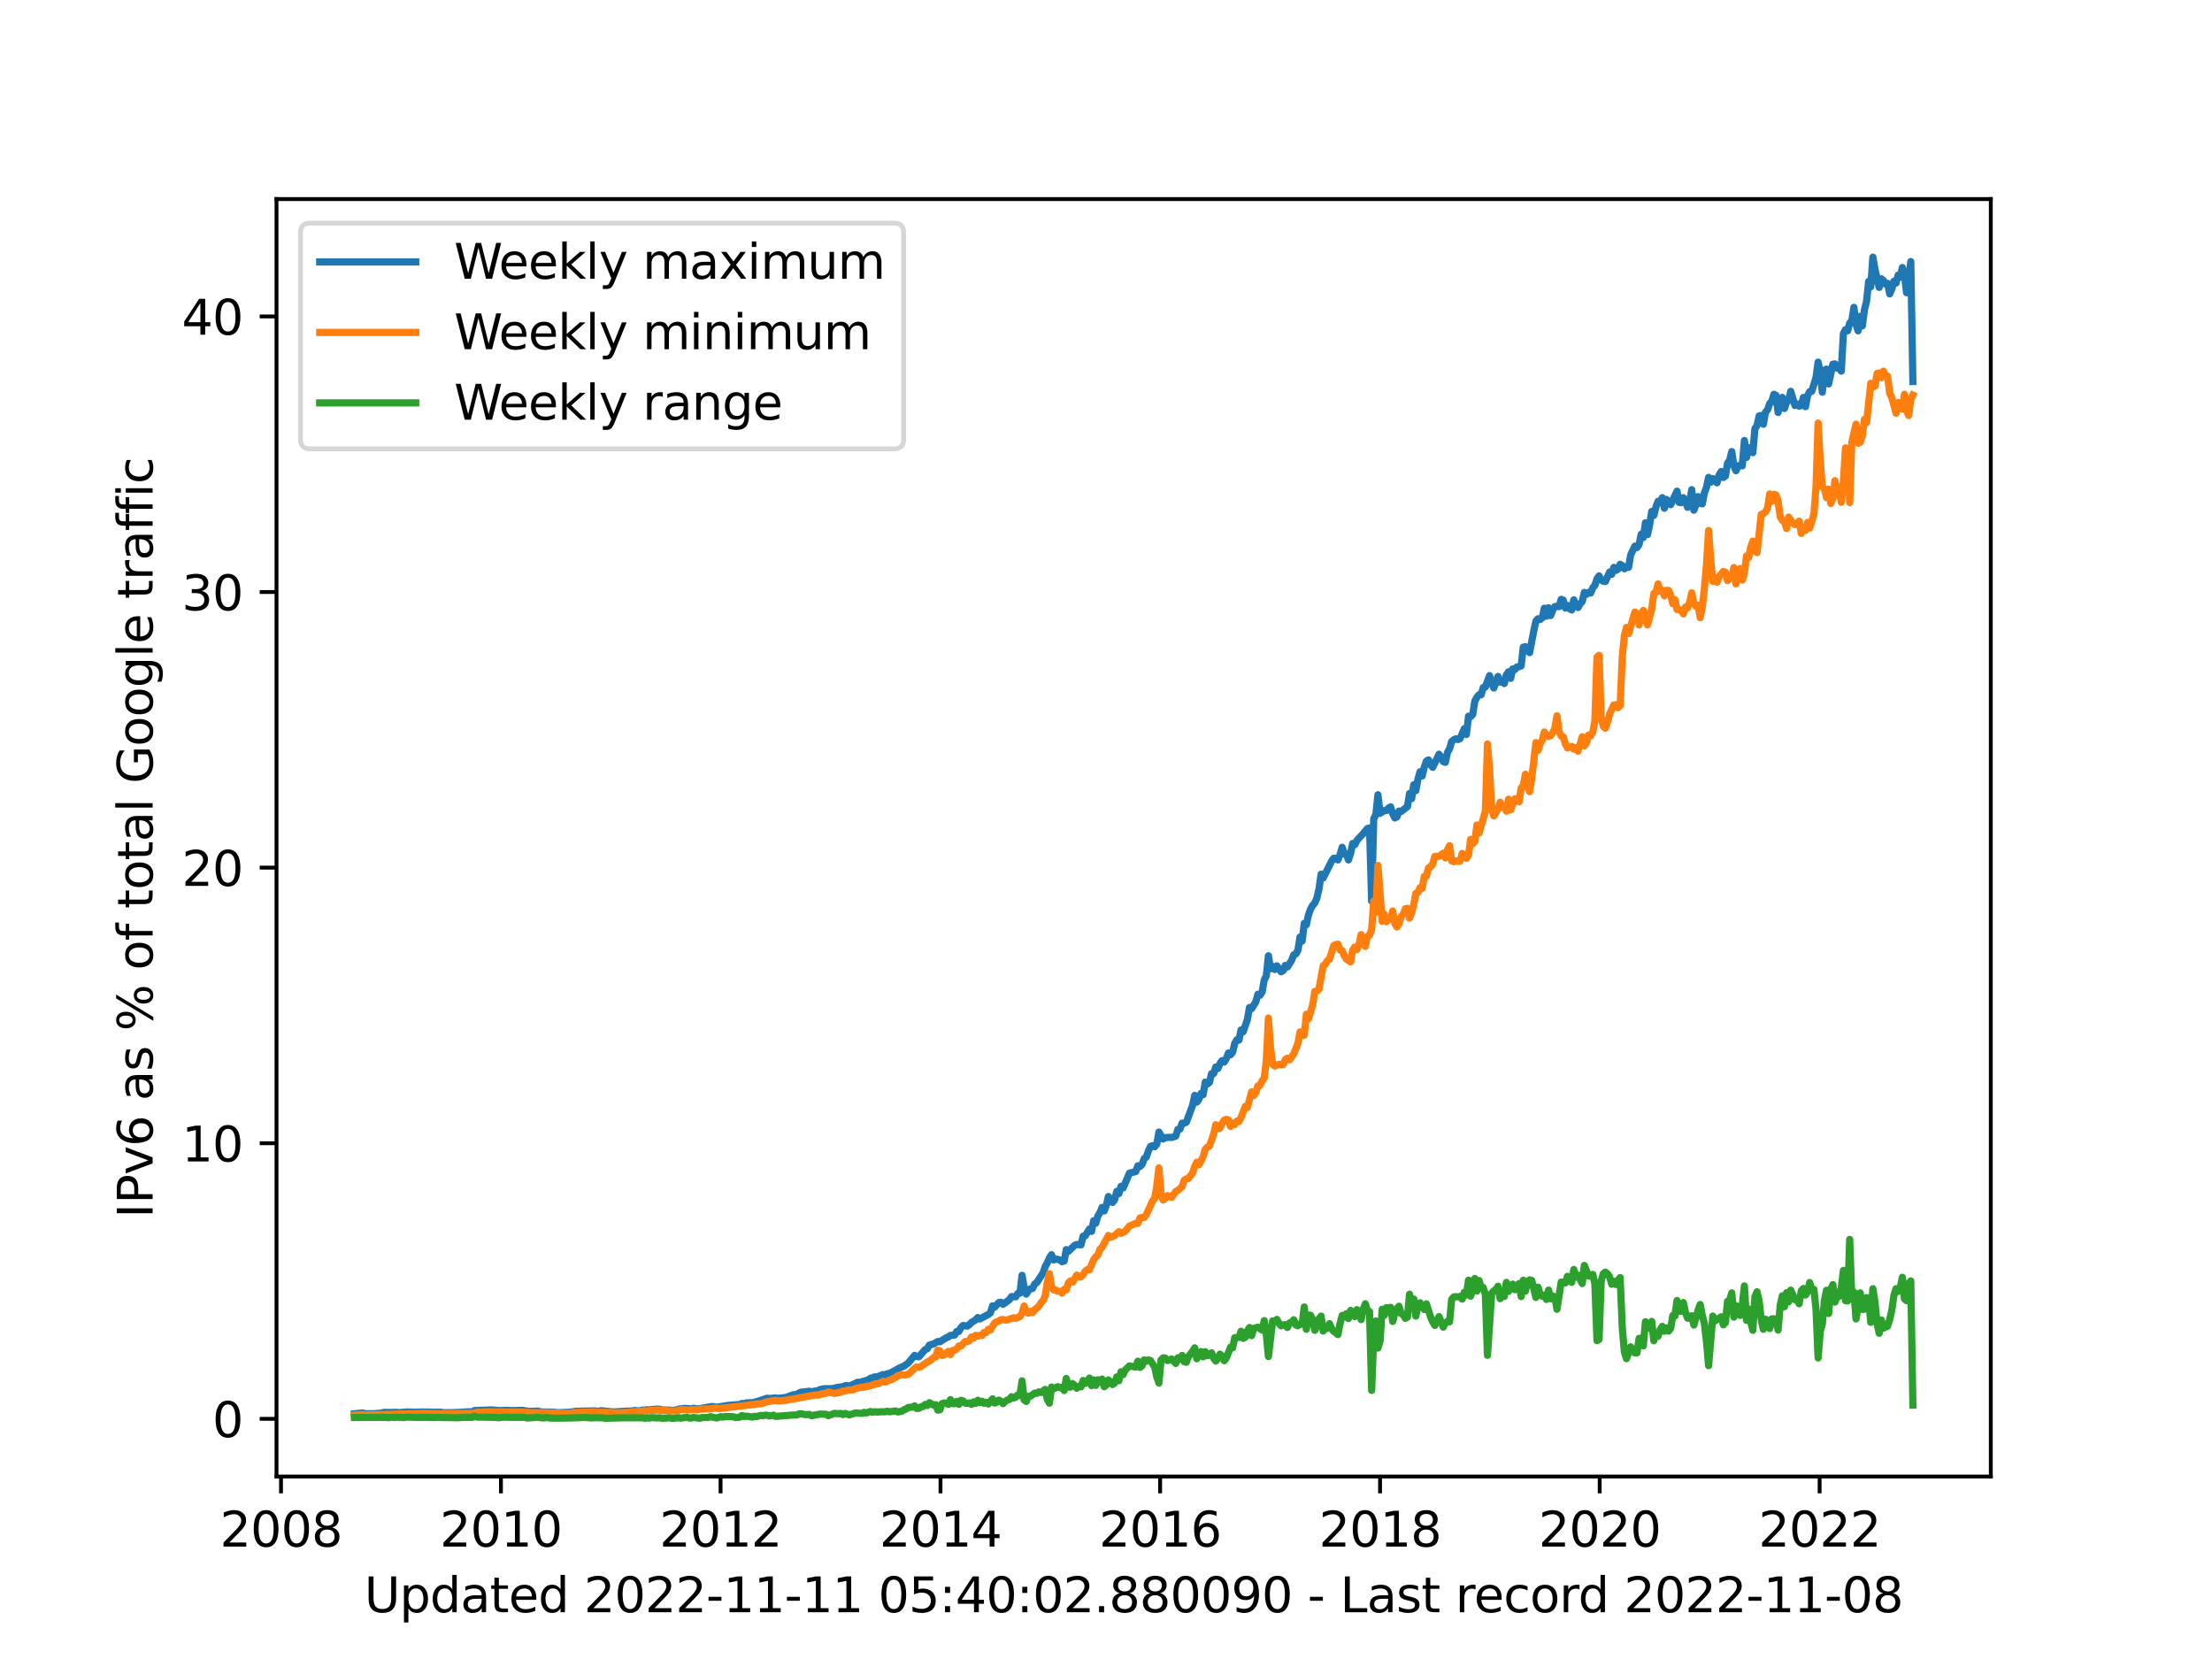 <?xml version="1.0" encoding="utf-8" standalone="no"?>
<!DOCTYPE svg PUBLIC "-//W3C//DTD SVG 1.1//EN"
  "http://www.w3.org/Graphics/SVG/1.1/DTD/svg11.dtd">
<svg xmlns:xlink="http://www.w3.org/1999/xlink" width="460.8pt" height="345.6pt" viewBox="0 0 460.8 345.6" xmlns="http://www.w3.org/2000/svg" version="1.1">
 <defs>
  <style type="text/css">*{stroke-linejoin: round; stroke-linecap: butt}</style>
 </defs>
 <g id="figure_1">
  <g id="patch_1">
   <path d="M 0 345.6 
L 460.8 345.6 
L 460.8 0 
L 0 0 
z
" style="fill: #ffffff"/>
  </g>
  <g id="axes_1">
   <g id="patch_2">
    <path d="M 57.6 307.584 
L 414.72 307.584 
L 414.72 41.472 
L 57.6 41.472 
z
" style="fill: #ffffff"/>
   </g>
   <g id="matplotlib.axis_1">
    <g id="xtick_1">
     <g id="line2d_1">
      <defs>
       <path id="m50883242b5" d="M 0 0 
L 0 3.5 
" style="stroke: #000000; stroke-width: 0.8"/>
      </defs>
      <g>
       <use xlink:href="#m50883242b5" x="58.54" y="307.584" style="stroke: #000000; stroke-width: 0.8"/>
      </g>
     </g>
     <g id="text_1">
      <!-- 2008 -->
      <g transform="translate(45.815 322.182) scale(0.1 -0.1)">
       <defs>
        <path id="DejaVuSans-32" d="M 1228 531 
L 3431 531 
L 3431 0 
L 469 0 
L 469 531 
Q 828 903 1448 1529 
Q 2069 2156 2228 2338 
Q 2531 2678 2651 2914 
Q 2772 3150 2772 3378 
Q 2772 3750 2511 3984 
Q 2250 4219 1831 4219 
Q 1534 4219 1204 4116 
Q 875 4013 500 3803 
L 500 4441 
Q 881 4594 1212 4672 
Q 1544 4750 1819 4750 
Q 2544 4750 2975 4387 
Q 3406 4025 3406 3419 
Q 3406 3131 3298 2873 
Q 3191 2616 2906 2266 
Q 2828 2175 2409 1742 
Q 1991 1309 1228 531 
z
" transform="scale(0.016)"/>
        <path id="DejaVuSans-30" d="M 2034 4250 
Q 1547 4250 1301 3770 
Q 1056 3291 1056 2328 
Q 1056 1369 1301 889 
Q 1547 409 2034 409 
Q 2525 409 2770 889 
Q 3016 1369 3016 2328 
Q 3016 3291 2770 3770 
Q 2525 4250 2034 4250 
z
M 2034 4750 
Q 2819 4750 3233 4129 
Q 3647 3509 3647 2328 
Q 3647 1150 3233 529 
Q 2819 -91 2034 -91 
Q 1250 -91 836 529 
Q 422 1150 422 2328 
Q 422 3509 836 4129 
Q 1250 4750 2034 4750 
z
" transform="scale(0.016)"/>
        <path id="DejaVuSans-38" d="M 2034 2216 
Q 1584 2216 1326 1975 
Q 1069 1734 1069 1313 
Q 1069 891 1326 650 
Q 1584 409 2034 409 
Q 2484 409 2743 651 
Q 3003 894 3003 1313 
Q 3003 1734 2745 1975 
Q 2488 2216 2034 2216 
z
M 1403 2484 
Q 997 2584 770 2862 
Q 544 3141 544 3541 
Q 544 4100 942 4425 
Q 1341 4750 2034 4750 
Q 2731 4750 3128 4425 
Q 3525 4100 3525 3541 
Q 3525 3141 3298 2862 
Q 3072 2584 2669 2484 
Q 3125 2378 3379 2068 
Q 3634 1759 3634 1313 
Q 3634 634 3220 271 
Q 2806 -91 2034 -91 
Q 1263 -91 848 271 
Q 434 634 434 1313 
Q 434 1759 690 2068 
Q 947 2378 1403 2484 
z
M 1172 3481 
Q 1172 3119 1398 2916 
Q 1625 2713 2034 2713 
Q 2441 2713 2670 2916 
Q 2900 3119 2900 3481 
Q 2900 3844 2670 4047 
Q 2441 4250 2034 4250 
Q 1625 4250 1398 4047 
Q 1172 3844 1172 3481 
z
" transform="scale(0.016)"/>
       </defs>
       <use xlink:href="#DejaVuSans-32"/>
       <use xlink:href="#DejaVuSans-30" x="63.623"/>
       <use xlink:href="#DejaVuSans-30" x="127.246"/>
       <use xlink:href="#DejaVuSans-38" x="190.869"/>
      </g>
     </g>
    </g>
    <g id="xtick_2">
     <g id="line2d_2">
      <g>
       <use xlink:href="#m50883242b5" x="104.355" y="307.584" style="stroke: #000000; stroke-width: 0.8"/>
      </g>
     </g>
     <g id="text_2">
      <!-- 2010 -->
      <g transform="translate(91.63 322.182) scale(0.1 -0.1)">
       <defs>
        <path id="DejaVuSans-31" d="M 794 531 
L 1825 531 
L 1825 4091 
L 703 3866 
L 703 4441 
L 1819 4666 
L 2450 4666 
L 2450 531 
L 3481 531 
L 3481 0 
L 794 0 
L 794 531 
z
" transform="scale(0.016)"/>
       </defs>
       <use xlink:href="#DejaVuSans-32"/>
       <use xlink:href="#DejaVuSans-30" x="63.623"/>
       <use xlink:href="#DejaVuSans-31" x="127.246"/>
       <use xlink:href="#DejaVuSans-30" x="190.869"/>
      </g>
     </g>
    </g>
    <g id="xtick_3">
     <g id="line2d_3">
      <g>
       <use xlink:href="#m50883242b5" x="150.108" y="307.584" style="stroke: #000000; stroke-width: 0.8"/>
      </g>
     </g>
     <g id="text_3">
      <!-- 2012 -->
      <g transform="translate(137.383 322.182) scale(0.1 -0.1)">
       <use xlink:href="#DejaVuSans-32"/>
       <use xlink:href="#DejaVuSans-30" x="63.623"/>
       <use xlink:href="#DejaVuSans-31" x="127.246"/>
       <use xlink:href="#DejaVuSans-32" x="190.869"/>
      </g>
     </g>
    </g>
    <g id="xtick_4">
     <g id="line2d_4">
      <g>
       <use xlink:href="#m50883242b5" x="195.923" y="307.584" style="stroke: #000000; stroke-width: 0.8"/>
      </g>
     </g>
     <g id="text_4">
      <!-- 2014 -->
      <g transform="translate(183.198 322.182) scale(0.1 -0.1)">
       <defs>
        <path id="DejaVuSans-34" d="M 2419 4116 
L 825 1625 
L 2419 1625 
L 2419 4116 
z
M 2253 4666 
L 3047 4666 
L 3047 1625 
L 3713 1625 
L 3713 1100 
L 3047 1100 
L 3047 0 
L 2419 0 
L 2419 1100 
L 313 1100 
L 313 1709 
L 2253 4666 
z
" transform="scale(0.016)"/>
       </defs>
       <use xlink:href="#DejaVuSans-32"/>
       <use xlink:href="#DejaVuSans-30" x="63.623"/>
       <use xlink:href="#DejaVuSans-31" x="127.246"/>
       <use xlink:href="#DejaVuSans-34" x="190.869"/>
      </g>
     </g>
    </g>
    <g id="xtick_5">
     <g id="line2d_5">
      <g>
       <use xlink:href="#m50883242b5" x="241.675" y="307.584" style="stroke: #000000; stroke-width: 0.8"/>
      </g>
     </g>
     <g id="text_5">
      <!-- 2016 -->
      <g transform="translate(228.95 322.182) scale(0.1 -0.1)">
       <defs>
        <path id="DejaVuSans-36" d="M 2113 2584 
Q 1688 2584 1439 2293 
Q 1191 2003 1191 1497 
Q 1191 994 1439 701 
Q 1688 409 2113 409 
Q 2538 409 2786 701 
Q 3034 994 3034 1497 
Q 3034 2003 2786 2293 
Q 2538 2584 2113 2584 
z
M 3366 4563 
L 3366 3988 
Q 3128 4100 2886 4159 
Q 2644 4219 2406 4219 
Q 1781 4219 1451 3797 
Q 1122 3375 1075 2522 
Q 1259 2794 1537 2939 
Q 1816 3084 2150 3084 
Q 2853 3084 3261 2657 
Q 3669 2231 3669 1497 
Q 3669 778 3244 343 
Q 2819 -91 2113 -91 
Q 1303 -91 875 529 
Q 447 1150 447 2328 
Q 447 3434 972 4092 
Q 1497 4750 2381 4750 
Q 2619 4750 2861 4703 
Q 3103 4656 3366 4563 
z
" transform="scale(0.016)"/>
       </defs>
       <use xlink:href="#DejaVuSans-32"/>
       <use xlink:href="#DejaVuSans-30" x="63.623"/>
       <use xlink:href="#DejaVuSans-31" x="127.246"/>
       <use xlink:href="#DejaVuSans-36" x="190.869"/>
      </g>
     </g>
    </g>
    <g id="xtick_6">
     <g id="line2d_6">
      <g>
       <use xlink:href="#m50883242b5" x="287.491" y="307.584" style="stroke: #000000; stroke-width: 0.8"/>
      </g>
     </g>
     <g id="text_6">
      <!-- 2018 -->
      <g transform="translate(274.766 322.182) scale(0.1 -0.1)">
       <use xlink:href="#DejaVuSans-32"/>
       <use xlink:href="#DejaVuSans-30" x="63.623"/>
       <use xlink:href="#DejaVuSans-31" x="127.246"/>
       <use xlink:href="#DejaVuSans-38" x="190.869"/>
      </g>
     </g>
    </g>
    <g id="xtick_7">
     <g id="line2d_7">
      <g>
       <use xlink:href="#m50883242b5" x="333.243" y="307.584" style="stroke: #000000; stroke-width: 0.8"/>
      </g>
     </g>
     <g id="text_7">
      <!-- 2020 -->
      <g transform="translate(320.518 322.182) scale(0.1 -0.1)">
       <use xlink:href="#DejaVuSans-32"/>
       <use xlink:href="#DejaVuSans-30" x="63.623"/>
       <use xlink:href="#DejaVuSans-32" x="127.246"/>
       <use xlink:href="#DejaVuSans-30" x="190.869"/>
      </g>
     </g>
    </g>
    <g id="xtick_8">
     <g id="line2d_8">
      <g>
       <use xlink:href="#m50883242b5" x="379.058" y="307.584" style="stroke: #000000; stroke-width: 0.8"/>
      </g>
     </g>
     <g id="text_8">
      <!-- 2022 -->
      <g transform="translate(366.333 322.182) scale(0.1 -0.1)">
       <use xlink:href="#DejaVuSans-32"/>
       <use xlink:href="#DejaVuSans-30" x="63.623"/>
       <use xlink:href="#DejaVuSans-32" x="127.246"/>
       <use xlink:href="#DejaVuSans-32" x="190.869"/>
      </g>
     </g>
    </g>
    <g id="text_9">
     <!-- Updated 2022-11-11 05:40:02.880090 - Last record 2022-11-08 -->
     <g transform="translate(75.905 335.861) scale(0.1 -0.1)">
      <defs>
       <path id="DejaVuSans-55" d="M 556 4666 
L 1191 4666 
L 1191 1831 
Q 1191 1081 1462 751 
Q 1734 422 2344 422 
Q 2950 422 3222 751 
Q 3494 1081 3494 1831 
L 3494 4666 
L 4128 4666 
L 4128 1753 
Q 4128 841 3676 375 
Q 3225 -91 2344 -91 
Q 1459 -91 1007 375 
Q 556 841 556 1753 
L 556 4666 
z
" transform="scale(0.016)"/>
       <path id="DejaVuSans-70" d="M 1159 525 
L 1159 -1331 
L 581 -1331 
L 581 3500 
L 1159 3500 
L 1159 2969 
Q 1341 3281 1617 3432 
Q 1894 3584 2278 3584 
Q 2916 3584 3314 3078 
Q 3713 2572 3713 1747 
Q 3713 922 3314 415 
Q 2916 -91 2278 -91 
Q 1894 -91 1617 61 
Q 1341 213 1159 525 
z
M 3116 1747 
Q 3116 2381 2855 2742 
Q 2594 3103 2138 3103 
Q 1681 3103 1420 2742 
Q 1159 2381 1159 1747 
Q 1159 1113 1420 752 
Q 1681 391 2138 391 
Q 2594 391 2855 752 
Q 3116 1113 3116 1747 
z
" transform="scale(0.016)"/>
       <path id="DejaVuSans-64" d="M 2906 2969 
L 2906 4863 
L 3481 4863 
L 3481 0 
L 2906 0 
L 2906 525 
Q 2725 213 2448 61 
Q 2172 -91 1784 -91 
Q 1150 -91 751 415 
Q 353 922 353 1747 
Q 353 2572 751 3078 
Q 1150 3584 1784 3584 
Q 2172 3584 2448 3432 
Q 2725 3281 2906 2969 
z
M 947 1747 
Q 947 1113 1208 752 
Q 1469 391 1925 391 
Q 2381 391 2643 752 
Q 2906 1113 2906 1747 
Q 2906 2381 2643 2742 
Q 2381 3103 1925 3103 
Q 1469 3103 1208 2742 
Q 947 2381 947 1747 
z
" transform="scale(0.016)"/>
       <path id="DejaVuSans-61" d="M 2194 1759 
Q 1497 1759 1228 1600 
Q 959 1441 959 1056 
Q 959 750 1161 570 
Q 1363 391 1709 391 
Q 2188 391 2477 730 
Q 2766 1069 2766 1631 
L 2766 1759 
L 2194 1759 
z
M 3341 1997 
L 3341 0 
L 2766 0 
L 2766 531 
Q 2569 213 2275 61 
Q 1981 -91 1556 -91 
Q 1019 -91 701 211 
Q 384 513 384 1019 
Q 384 1609 779 1909 
Q 1175 2209 1959 2209 
L 2766 2209 
L 2766 2266 
Q 2766 2663 2505 2880 
Q 2244 3097 1772 3097 
Q 1472 3097 1187 3025 
Q 903 2953 641 2809 
L 641 3341 
Q 956 3463 1253 3523 
Q 1550 3584 1831 3584 
Q 2591 3584 2966 3190 
Q 3341 2797 3341 1997 
z
" transform="scale(0.016)"/>
       <path id="DejaVuSans-74" d="M 1172 4494 
L 1172 3500 
L 2356 3500 
L 2356 3053 
L 1172 3053 
L 1172 1153 
Q 1172 725 1289 603 
Q 1406 481 1766 481 
L 2356 481 
L 2356 0 
L 1766 0 
Q 1100 0 847 248 
Q 594 497 594 1153 
L 594 3053 
L 172 3053 
L 172 3500 
L 594 3500 
L 594 4494 
L 1172 4494 
z
" transform="scale(0.016)"/>
       <path id="DejaVuSans-65" d="M 3597 1894 
L 3597 1613 
L 953 1613 
Q 991 1019 1311 708 
Q 1631 397 2203 397 
Q 2534 397 2845 478 
Q 3156 559 3463 722 
L 3463 178 
Q 3153 47 2828 -22 
Q 2503 -91 2169 -91 
Q 1331 -91 842 396 
Q 353 884 353 1716 
Q 353 2575 817 3079 
Q 1281 3584 2069 3584 
Q 2775 3584 3186 3129 
Q 3597 2675 3597 1894 
z
M 3022 2063 
Q 3016 2534 2758 2815 
Q 2500 3097 2075 3097 
Q 1594 3097 1305 2825 
Q 1016 2553 972 2059 
L 3022 2063 
z
" transform="scale(0.016)"/>
       <path id="DejaVuSans-20" transform="scale(0.016)"/>
       <path id="DejaVuSans-2d" d="M 313 2009 
L 1997 2009 
L 1997 1497 
L 313 1497 
L 313 2009 
z
" transform="scale(0.016)"/>
       <path id="DejaVuSans-35" d="M 691 4666 
L 3169 4666 
L 3169 4134 
L 1269 4134 
L 1269 2991 
Q 1406 3038 1543 3061 
Q 1681 3084 1819 3084 
Q 2600 3084 3056 2656 
Q 3513 2228 3513 1497 
Q 3513 744 3044 326 
Q 2575 -91 1722 -91 
Q 1428 -91 1123 -41 
Q 819 9 494 109 
L 494 744 
Q 775 591 1075 516 
Q 1375 441 1709 441 
Q 2250 441 2565 725 
Q 2881 1009 2881 1497 
Q 2881 1984 2565 2268 
Q 2250 2553 1709 2553 
Q 1456 2553 1204 2497 
Q 953 2441 691 2322 
L 691 4666 
z
" transform="scale(0.016)"/>
       <path id="DejaVuSans-3a" d="M 750 794 
L 1409 794 
L 1409 0 
L 750 0 
L 750 794 
z
M 750 3309 
L 1409 3309 
L 1409 2516 
L 750 2516 
L 750 3309 
z
" transform="scale(0.016)"/>
       <path id="DejaVuSans-2e" d="M 684 794 
L 1344 794 
L 1344 0 
L 684 0 
L 684 794 
z
" transform="scale(0.016)"/>
       <path id="DejaVuSans-39" d="M 703 97 
L 703 672 
Q 941 559 1184 500 
Q 1428 441 1663 441 
Q 2288 441 2617 861 
Q 2947 1281 2994 2138 
Q 2813 1869 2534 1725 
Q 2256 1581 1919 1581 
Q 1219 1581 811 2004 
Q 403 2428 403 3163 
Q 403 3881 828 4315 
Q 1253 4750 1959 4750 
Q 2769 4750 3195 4129 
Q 3622 3509 3622 2328 
Q 3622 1225 3098 567 
Q 2575 -91 1691 -91 
Q 1453 -91 1209 -44 
Q 966 3 703 97 
z
M 1959 2075 
Q 2384 2075 2632 2365 
Q 2881 2656 2881 3163 
Q 2881 3666 2632 3958 
Q 2384 4250 1959 4250 
Q 1534 4250 1286 3958 
Q 1038 3666 1038 3163 
Q 1038 2656 1286 2365 
Q 1534 2075 1959 2075 
z
" transform="scale(0.016)"/>
       <path id="DejaVuSans-4c" d="M 628 4666 
L 1259 4666 
L 1259 531 
L 3531 531 
L 3531 0 
L 628 0 
L 628 4666 
z
" transform="scale(0.016)"/>
       <path id="DejaVuSans-73" d="M 2834 3397 
L 2834 2853 
Q 2591 2978 2328 3040 
Q 2066 3103 1784 3103 
Q 1356 3103 1142 2972 
Q 928 2841 928 2578 
Q 928 2378 1081 2264 
Q 1234 2150 1697 2047 
L 1894 2003 
Q 2506 1872 2764 1633 
Q 3022 1394 3022 966 
Q 3022 478 2636 193 
Q 2250 -91 1575 -91 
Q 1294 -91 989 -36 
Q 684 19 347 128 
L 347 722 
Q 666 556 975 473 
Q 1284 391 1588 391 
Q 1994 391 2212 530 
Q 2431 669 2431 922 
Q 2431 1156 2273 1281 
Q 2116 1406 1581 1522 
L 1381 1569 
Q 847 1681 609 1914 
Q 372 2147 372 2553 
Q 372 3047 722 3315 
Q 1072 3584 1716 3584 
Q 2034 3584 2315 3537 
Q 2597 3491 2834 3397 
z
" transform="scale(0.016)"/>
       <path id="DejaVuSans-72" d="M 2631 2963 
Q 2534 3019 2420 3045 
Q 2306 3072 2169 3072 
Q 1681 3072 1420 2755 
Q 1159 2438 1159 1844 
L 1159 0 
L 581 0 
L 581 3500 
L 1159 3500 
L 1159 2956 
Q 1341 3275 1631 3429 
Q 1922 3584 2338 3584 
Q 2397 3584 2469 3576 
Q 2541 3569 2628 3553 
L 2631 2963 
z
" transform="scale(0.016)"/>
       <path id="DejaVuSans-63" d="M 3122 3366 
L 3122 2828 
Q 2878 2963 2633 3030 
Q 2388 3097 2138 3097 
Q 1578 3097 1268 2742 
Q 959 2388 959 1747 
Q 959 1106 1268 751 
Q 1578 397 2138 397 
Q 2388 397 2633 464 
Q 2878 531 3122 666 
L 3122 134 
Q 2881 22 2623 -34 
Q 2366 -91 2075 -91 
Q 1284 -91 818 406 
Q 353 903 353 1747 
Q 353 2603 823 3093 
Q 1294 3584 2113 3584 
Q 2378 3584 2631 3529 
Q 2884 3475 3122 3366 
z
" transform="scale(0.016)"/>
       <path id="DejaVuSans-6f" d="M 1959 3097 
Q 1497 3097 1228 2736 
Q 959 2375 959 1747 
Q 959 1119 1226 758 
Q 1494 397 1959 397 
Q 2419 397 2687 759 
Q 2956 1122 2956 1747 
Q 2956 2369 2687 2733 
Q 2419 3097 1959 3097 
z
M 1959 3584 
Q 2709 3584 3137 3096 
Q 3566 2609 3566 1747 
Q 3566 888 3137 398 
Q 2709 -91 1959 -91 
Q 1206 -91 779 398 
Q 353 888 353 1747 
Q 353 2609 779 3096 
Q 1206 3584 1959 3584 
z
" transform="scale(0.016)"/>
      </defs>
      <use xlink:href="#DejaVuSans-55"/>
      <use xlink:href="#DejaVuSans-70" x="73.193"/>
      <use xlink:href="#DejaVuSans-64" x="136.67"/>
      <use xlink:href="#DejaVuSans-61" x="200.146"/>
      <use xlink:href="#DejaVuSans-74" x="261.426"/>
      <use xlink:href="#DejaVuSans-65" x="300.635"/>
      <use xlink:href="#DejaVuSans-64" x="362.158"/>
      <use xlink:href="#DejaVuSans-20" x="425.635"/>
      <use xlink:href="#DejaVuSans-32" x="457.422"/>
      <use xlink:href="#DejaVuSans-30" x="521.045"/>
      <use xlink:href="#DejaVuSans-32" x="584.668"/>
      <use xlink:href="#DejaVuSans-32" x="648.291"/>
      <use xlink:href="#DejaVuSans-2d" x="711.914"/>
      <use xlink:href="#DejaVuSans-31" x="747.998"/>
      <use xlink:href="#DejaVuSans-31" x="811.621"/>
      <use xlink:href="#DejaVuSans-2d" x="875.244"/>
      <use xlink:href="#DejaVuSans-31" x="911.328"/>
      <use xlink:href="#DejaVuSans-31" x="974.951"/>
      <use xlink:href="#DejaVuSans-20" x="1038.574"/>
      <use xlink:href="#DejaVuSans-30" x="1070.361"/>
      <use xlink:href="#DejaVuSans-35" x="1133.984"/>
      <use xlink:href="#DejaVuSans-3a" x="1197.607"/>
      <use xlink:href="#DejaVuSans-34" x="1231.299"/>
      <use xlink:href="#DejaVuSans-30" x="1294.922"/>
      <use xlink:href="#DejaVuSans-3a" x="1358.545"/>
      <use xlink:href="#DejaVuSans-30" x="1392.236"/>
      <use xlink:href="#DejaVuSans-32" x="1455.859"/>
      <use xlink:href="#DejaVuSans-2e" x="1519.482"/>
      <use xlink:href="#DejaVuSans-38" x="1551.27"/>
      <use xlink:href="#DejaVuSans-38" x="1614.893"/>
      <use xlink:href="#DejaVuSans-30" x="1678.516"/>
      <use xlink:href="#DejaVuSans-30" x="1742.139"/>
      <use xlink:href="#DejaVuSans-39" x="1805.762"/>
      <use xlink:href="#DejaVuSans-30" x="1869.385"/>
      <use xlink:href="#DejaVuSans-20" x="1933.008"/>
      <use xlink:href="#DejaVuSans-2d" x="1964.795"/>
      <use xlink:href="#DejaVuSans-20" x="2000.879"/>
      <use xlink:href="#DejaVuSans-4c" x="2032.666"/>
      <use xlink:href="#DejaVuSans-61" x="2088.379"/>
      <use xlink:href="#DejaVuSans-73" x="2149.658"/>
      <use xlink:href="#DejaVuSans-74" x="2201.758"/>
      <use xlink:href="#DejaVuSans-20" x="2240.967"/>
      <use xlink:href="#DejaVuSans-72" x="2272.754"/>
      <use xlink:href="#DejaVuSans-65" x="2311.617"/>
      <use xlink:href="#DejaVuSans-63" x="2373.141"/>
      <use xlink:href="#DejaVuSans-6f" x="2428.121"/>
      <use xlink:href="#DejaVuSans-72" x="2489.303"/>
      <use xlink:href="#DejaVuSans-64" x="2528.666"/>
      <use xlink:href="#DejaVuSans-20" x="2592.143"/>
      <use xlink:href="#DejaVuSans-32" x="2623.93"/>
      <use xlink:href="#DejaVuSans-30" x="2687.553"/>
      <use xlink:href="#DejaVuSans-32" x="2751.176"/>
      <use xlink:href="#DejaVuSans-32" x="2814.799"/>
      <use xlink:href="#DejaVuSans-2d" x="2878.422"/>
      <use xlink:href="#DejaVuSans-31" x="2914.506"/>
      <use xlink:href="#DejaVuSans-31" x="2978.129"/>
      <use xlink:href="#DejaVuSans-2d" x="3041.752"/>
      <use xlink:href="#DejaVuSans-30" x="3077.836"/>
      <use xlink:href="#DejaVuSans-38" x="3141.459"/>
     </g>
    </g>
   </g>
   <g id="matplotlib.axis_2">
    <g id="ytick_1">
     <g id="line2d_9">
      <defs>
       <path id="m80ad2682b3" d="M 0 0 
L -3.5 0 
" style="stroke: #000000; stroke-width: 0.8"/>
      </defs>
      <g>
       <use xlink:href="#m80ad2682b3" x="57.6" y="295.568" style="stroke: #000000; stroke-width: 0.8"/>
      </g>
     </g>
     <g id="text_10">
      <!-- 0 -->
      <g transform="translate(44.237 299.367) scale(0.1 -0.1)">
       <use xlink:href="#DejaVuSans-30"/>
      </g>
     </g>
    </g>
    <g id="ytick_2">
     <g id="line2d_10">
      <g>
       <use xlink:href="#m80ad2682b3" x="57.6" y="238.156" style="stroke: #000000; stroke-width: 0.8"/>
      </g>
     </g>
     <g id="text_11">
      <!-- 10 -->
      <g transform="translate(37.875 241.955) scale(0.1 -0.1)">
       <use xlink:href="#DejaVuSans-31"/>
       <use xlink:href="#DejaVuSans-30" x="63.623"/>
      </g>
     </g>
    </g>
    <g id="ytick_3">
     <g id="line2d_11">
      <g>
       <use xlink:href="#m80ad2682b3" x="57.6" y="180.744" style="stroke: #000000; stroke-width: 0.8"/>
      </g>
     </g>
     <g id="text_12">
      <!-- 20 -->
      <g transform="translate(37.875 184.543) scale(0.1 -0.1)">
       <use xlink:href="#DejaVuSans-32"/>
       <use xlink:href="#DejaVuSans-30" x="63.623"/>
      </g>
     </g>
    </g>
    <g id="ytick_4">
     <g id="line2d_12">
      <g>
       <use xlink:href="#m80ad2682b3" x="57.6" y="123.332" style="stroke: #000000; stroke-width: 0.8"/>
      </g>
     </g>
     <g id="text_13">
      <!-- 30 -->
      <g transform="translate(37.875 127.131) scale(0.1 -0.1)">
       <defs>
        <path id="DejaVuSans-33" d="M 2597 2516 
Q 3050 2419 3304 2112 
Q 3559 1806 3559 1356 
Q 3559 666 3084 287 
Q 2609 -91 1734 -91 
Q 1441 -91 1130 -33 
Q 819 25 488 141 
L 488 750 
Q 750 597 1062 519 
Q 1375 441 1716 441 
Q 2309 441 2620 675 
Q 2931 909 2931 1356 
Q 2931 1769 2642 2001 
Q 2353 2234 1838 2234 
L 1294 2234 
L 1294 2753 
L 1863 2753 
Q 2328 2753 2575 2939 
Q 2822 3125 2822 3475 
Q 2822 3834 2567 4026 
Q 2313 4219 1838 4219 
Q 1578 4219 1281 4162 
Q 984 4106 628 3988 
L 628 4550 
Q 988 4650 1302 4700 
Q 1616 4750 1894 4750 
Q 2613 4750 3031 4423 
Q 3450 4097 3450 3541 
Q 3450 3153 3228 2886 
Q 3006 2619 2597 2516 
z
" transform="scale(0.016)"/>
       </defs>
       <use xlink:href="#DejaVuSans-33"/>
       <use xlink:href="#DejaVuSans-30" x="63.623"/>
      </g>
     </g>
    </g>
    <g id="ytick_5">
     <g id="line2d_13">
      <g>
       <use xlink:href="#m80ad2682b3" x="57.6" y="65.92" style="stroke: #000000; stroke-width: 0.8"/>
      </g>
     </g>
     <g id="text_14">
      <!-- 40 -->
      <g transform="translate(37.875 69.719) scale(0.1 -0.1)">
       <use xlink:href="#DejaVuSans-34"/>
       <use xlink:href="#DejaVuSans-30" x="63.623"/>
      </g>
     </g>
    </g>
    <g id="text_15">
     <!-- IPv6 as % of total Google traffic -->
     <g transform="translate(31.795 253.736) rotate(-90) scale(0.1 -0.1)">
      <defs>
       <path id="DejaVuSans-49" d="M 628 4666 
L 1259 4666 
L 1259 0 
L 628 0 
L 628 4666 
z
" transform="scale(0.016)"/>
       <path id="DejaVuSans-50" d="M 1259 4147 
L 1259 2394 
L 2053 2394 
Q 2494 2394 2734 2622 
Q 2975 2850 2975 3272 
Q 2975 3691 2734 3919 
Q 2494 4147 2053 4147 
L 1259 4147 
z
M 628 4666 
L 2053 4666 
Q 2838 4666 3239 4311 
Q 3641 3956 3641 3272 
Q 3641 2581 3239 2228 
Q 2838 1875 2053 1875 
L 1259 1875 
L 1259 0 
L 628 0 
L 628 4666 
z
" transform="scale(0.016)"/>
       <path id="DejaVuSans-76" d="M 191 3500 
L 800 3500 
L 1894 563 
L 2988 3500 
L 3597 3500 
L 2284 0 
L 1503 0 
L 191 3500 
z
" transform="scale(0.016)"/>
       <path id="DejaVuSans-25" d="M 4653 2053 
Q 4381 2053 4226 1822 
Q 4072 1591 4072 1178 
Q 4072 772 4226 539 
Q 4381 306 4653 306 
Q 4919 306 5073 539 
Q 5228 772 5228 1178 
Q 5228 1588 5073 1820 
Q 4919 2053 4653 2053 
z
M 4653 2450 
Q 5147 2450 5437 2106 
Q 5728 1763 5728 1178 
Q 5728 594 5436 251 
Q 5144 -91 4653 -91 
Q 4153 -91 3862 251 
Q 3572 594 3572 1178 
Q 3572 1766 3864 2108 
Q 4156 2450 4653 2450 
z
M 1428 4353 
Q 1159 4353 1004 4120 
Q 850 3888 850 3481 
Q 850 3069 1003 2837 
Q 1156 2606 1428 2606 
Q 1700 2606 1854 2837 
Q 2009 3069 2009 3481 
Q 2009 3884 1853 4118 
Q 1697 4353 1428 4353 
z
M 4250 4750 
L 4750 4750 
L 1831 -91 
L 1331 -91 
L 4250 4750 
z
M 1428 4750 
Q 1922 4750 2215 4408 
Q 2509 4066 2509 3481 
Q 2509 2891 2217 2550 
Q 1925 2209 1428 2209 
Q 931 2209 642 2551 
Q 353 2894 353 3481 
Q 353 4063 643 4406 
Q 934 4750 1428 4750 
z
" transform="scale(0.016)"/>
       <path id="DejaVuSans-66" d="M 2375 4863 
L 2375 4384 
L 1825 4384 
Q 1516 4384 1395 4259 
Q 1275 4134 1275 3809 
L 1275 3500 
L 2222 3500 
L 2222 3053 
L 1275 3053 
L 1275 0 
L 697 0 
L 697 3053 
L 147 3053 
L 147 3500 
L 697 3500 
L 697 3744 
Q 697 4328 969 4595 
Q 1241 4863 1831 4863 
L 2375 4863 
z
" transform="scale(0.016)"/>
       <path id="DejaVuSans-6c" d="M 603 4863 
L 1178 4863 
L 1178 0 
L 603 0 
L 603 4863 
z
" transform="scale(0.016)"/>
       <path id="DejaVuSans-47" d="M 3809 666 
L 3809 1919 
L 2778 1919 
L 2778 2438 
L 4434 2438 
L 4434 434 
Q 4069 175 3628 42 
Q 3188 -91 2688 -91 
Q 1594 -91 976 548 
Q 359 1188 359 2328 
Q 359 3472 976 4111 
Q 1594 4750 2688 4750 
Q 3144 4750 3555 4637 
Q 3966 4525 4313 4306 
L 4313 3634 
Q 3963 3931 3569 4081 
Q 3175 4231 2741 4231 
Q 1884 4231 1454 3753 
Q 1025 3275 1025 2328 
Q 1025 1384 1454 906 
Q 1884 428 2741 428 
Q 3075 428 3337 486 
Q 3600 544 3809 666 
z
" transform="scale(0.016)"/>
       <path id="DejaVuSans-67" d="M 2906 1791 
Q 2906 2416 2648 2759 
Q 2391 3103 1925 3103 
Q 1463 3103 1205 2759 
Q 947 2416 947 1791 
Q 947 1169 1205 825 
Q 1463 481 1925 481 
Q 2391 481 2648 825 
Q 2906 1169 2906 1791 
z
M 3481 434 
Q 3481 -459 3084 -895 
Q 2688 -1331 1869 -1331 
Q 1566 -1331 1297 -1286 
Q 1028 -1241 775 -1147 
L 775 -588 
Q 1028 -725 1275 -790 
Q 1522 -856 1778 -856 
Q 2344 -856 2625 -561 
Q 2906 -266 2906 331 
L 2906 616 
Q 2728 306 2450 153 
Q 2172 0 1784 0 
Q 1141 0 747 490 
Q 353 981 353 1791 
Q 353 2603 747 3093 
Q 1141 3584 1784 3584 
Q 2172 3584 2450 3431 
Q 2728 3278 2906 2969 
L 2906 3500 
L 3481 3500 
L 3481 434 
z
" transform="scale(0.016)"/>
       <path id="DejaVuSans-69" d="M 603 3500 
L 1178 3500 
L 1178 0 
L 603 0 
L 603 3500 
z
M 603 4863 
L 1178 4863 
L 1178 4134 
L 603 4134 
L 603 4863 
z
" transform="scale(0.016)"/>
      </defs>
      <use xlink:href="#DejaVuSans-49"/>
      <use xlink:href="#DejaVuSans-50" x="29.492"/>
      <use xlink:href="#DejaVuSans-76" x="89.795"/>
      <use xlink:href="#DejaVuSans-36" x="148.975"/>
      <use xlink:href="#DejaVuSans-20" x="212.598"/>
      <use xlink:href="#DejaVuSans-61" x="244.385"/>
      <use xlink:href="#DejaVuSans-73" x="305.664"/>
      <use xlink:href="#DejaVuSans-20" x="357.764"/>
      <use xlink:href="#DejaVuSans-25" x="389.551"/>
      <use xlink:href="#DejaVuSans-20" x="484.57"/>
      <use xlink:href="#DejaVuSans-6f" x="516.357"/>
      <use xlink:href="#DejaVuSans-66" x="577.539"/>
      <use xlink:href="#DejaVuSans-20" x="612.744"/>
      <use xlink:href="#DejaVuSans-74" x="644.531"/>
      <use xlink:href="#DejaVuSans-6f" x="683.74"/>
      <use xlink:href="#DejaVuSans-74" x="744.922"/>
      <use xlink:href="#DejaVuSans-61" x="784.131"/>
      <use xlink:href="#DejaVuSans-6c" x="845.41"/>
      <use xlink:href="#DejaVuSans-20" x="873.193"/>
      <use xlink:href="#DejaVuSans-47" x="904.98"/>
      <use xlink:href="#DejaVuSans-6f" x="982.471"/>
      <use xlink:href="#DejaVuSans-6f" x="1043.652"/>
      <use xlink:href="#DejaVuSans-67" x="1104.834"/>
      <use xlink:href="#DejaVuSans-6c" x="1168.311"/>
      <use xlink:href="#DejaVuSans-65" x="1196.094"/>
      <use xlink:href="#DejaVuSans-20" x="1257.617"/>
      <use xlink:href="#DejaVuSans-74" x="1289.404"/>
      <use xlink:href="#DejaVuSans-72" x="1328.613"/>
      <use xlink:href="#DejaVuSans-61" x="1369.727"/>
      <use xlink:href="#DejaVuSans-66" x="1431.006"/>
      <use xlink:href="#DejaVuSans-66" x="1466.211"/>
      <use xlink:href="#DejaVuSans-69" x="1501.416"/>
      <use xlink:href="#DejaVuSans-63" x="1529.199"/>
     </g>
    </g>
   </g>
   <g id="line2d_14">
    <path d="M 73.833 294.522 
L 75.588 294.345 
L 76.026 294.513 
L 77.781 294.513 
L 79.536 294.359 
L 79.975 294.223 
L 81.291 294.245 
L 82.607 294.212 
L 83.046 294.289 
L 84.801 294.132 
L 86.556 294.194 
L 87.872 294.144 
L 89.188 294.148 
L 90.504 294.199 
L 91.82 294.183 
L 92.259 294.293 
L 94.453 294.266 
L 95.769 294.214 
L 97.524 294.111 
L 98.401 294.12 
L 98.84 293.841 
L 101.472 293.745 
L 102.35 293.708 
L 104.105 293.851 
L 105.421 293.8 
L 106.737 293.851 
L 108.931 293.816 
L 110.247 294.02 
L 111.124 293.992 
L 112.002 293.949 
L 112.879 294.147 
L 115.073 294.165 
L 116.389 294.289 
L 118.582 294.196 
L 119.46 294.083 
L 119.899 293.99 
L 120.776 293.985 
L 123.847 293.918 
L 124.725 294.015 
L 125.163 293.878 
L 127.796 294.132 
L 130.867 293.953 
L 131.744 293.955 
L 132.183 293.825 
L 133.06 293.934 
L 133.938 293.731 
L 134.376 293.782 
L 134.815 293.657 
L 135.254 293.712 
L 136.131 293.596 
L 137.009 293.551 
L 137.447 293.579 
L 137.886 293.722 
L 139.641 293.755 
L 140.08 293.822 
L 140.957 293.729 
L 141.396 293.541 
L 142.712 293.378 
L 144.028 293.511 
L 144.467 293.367 
L 145.344 293.513 
L 148.416 292.991 
L 149.293 293.149 
L 151.925 292.736 
L 154.119 292.587 
L 154.558 292.368 
L 154.996 292.453 
L 155.435 292.258 
L 156.313 292.214 
L 156.751 292.228 
L 158.067 291.856 
L 159.822 291.262 
L 160.261 291.34 
L 161.577 291.207 
L 162.016 291.315 
L 163.771 291.101 
L 165.087 290.612 
L 165.526 290.505 
L 165.964 290.565 
L 166.403 290.204 
L 166.842 290.029 
L 168.597 289.819 
L 169.035 289.989 
L 169.474 289.824 
L 170.352 289.733 
L 170.79 289.469 
L 171.668 289.293 
L 173.423 289.275 
L 174.3 289.05 
L 175.616 288.884 
L 176.055 288.667 
L 176.494 288.646 
L 176.932 288.758 
L 178.687 287.948 
L 179.126 287.967 
L 180.881 287.458 
L 181.32 287.116 
L 181.758 287.038 
L 182.197 286.827 
L 182.636 286.861 
L 183.952 286.343 
L 184.391 286.434 
L 184.829 286.179 
L 185.268 286.134 
L 187.462 284.935 
L 188.339 284.569 
L 189.217 283.93 
L 190.533 282.349 
L 190.972 282.601 
L 191.41 282.645 
L 192.726 281.143 
L 193.165 280.963 
L 193.604 280.204 
L 194.481 279.967 
L 195.359 279.462 
L 195.798 279.514 
L 197.114 278.686 
L 197.552 278.51 
L 197.991 278.184 
L 198.869 278.107 
L 199.307 277.369 
L 199.746 277.36 
L 200.185 276.549 
L 200.623 276.129 
L 201.501 276.249 
L 201.94 275.949 
L 202.378 275.487 
L 203.256 274.948 
L 203.695 274.467 
L 204.133 274.762 
L 205.888 273.818 
L 206.327 273.469 
L 206.766 272.034 
L 207.204 272.306 
L 208.082 271.332 
L 208.52 271.29 
L 208.959 271.711 
L 210.275 270.753 
L 210.714 270.103 
L 211.592 270.153 
L 212.03 269.449 
L 212.469 269.401 
L 212.908 265.674 
L 213.346 268.126 
L 213.785 269.587 
L 214.224 268.877 
L 214.663 268.48 
L 215.101 268.417 
L 215.54 267.483 
L 215.979 267.19 
L 217.295 265.164 
L 217.734 263.841 
L 218.172 263.086 
L 218.611 262.061 
L 219.05 261.384 
L 219.489 262.465 
L 219.927 262.3 
L 220.366 262.33 
L 220.805 262.504 
L 221.243 262.83 
L 221.682 262.706 
L 222.121 260.322 
L 222.56 260.674 
L 223.876 259.418 
L 224.314 259.249 
L 225.192 259.324 
L 225.631 257.521 
L 226.069 257.456 
L 226.947 256.034 
L 227.386 256.519 
L 227.824 254.299 
L 228.263 254.823 
L 228.702 253.325 
L 229.14 252.607 
L 229.579 251.53 
L 230.018 252.278 
L 230.457 251.145 
L 230.895 249.259 
L 231.334 250.21 
L 231.773 250.48 
L 232.211 249.895 
L 232.65 248.171 
L 233.089 248.65 
L 233.528 247.128 
L 233.966 247.478 
L 234.844 245.426 
L 235.283 244.386 
L 236.599 244.059 
L 237.037 242.858 
L 237.476 243.004 
L 237.915 242.554 
L 238.354 241.364 
L 238.792 241.062 
L 239.231 239.731 
L 239.67 238.819 
L 240.109 238.658 
L 240.547 238.882 
L 240.986 238.302 
L 241.425 235.829 
L 242.302 237.279 
L 242.741 237.001 
L 243.618 236.917 
L 244.057 236.966 
L 244.934 236.668 
L 245.373 235.277 
L 245.812 235.211 
L 246.251 233.977 
L 246.689 233.974 
L 247.128 233.786 
L 248.444 230.257 
L 248.883 228.179 
L 249.322 229.598 
L 249.76 229.003 
L 250.199 227.773 
L 250.638 228.047 
L 251.077 225.422 
L 251.515 225.807 
L 251.954 225.485 
L 252.393 223.653 
L 252.831 223.636 
L 253.27 222.27 
L 253.709 222.599 
L 254.148 221.519 
L 254.586 220.945 
L 255.025 221.25 
L 255.464 220.51 
L 255.903 219.357 
L 256.341 219.725 
L 256.78 219.178 
L 257.219 217.363 
L 257.657 216.603 
L 258.096 216.674 
L 258.535 214.551 
L 258.974 214.929 
L 259.851 212.4 
L 260.29 209.876 
L 260.728 210.126 
L 261.606 208.707 
L 262.045 207.117 
L 262.483 207.329 
L 262.922 206.663 
L 263.361 204.149 
L 263.8 203.267 
L 264.238 199.099 
L 264.677 201.809 
L 265.116 201.318 
L 265.554 201.964 
L 265.993 201.205 
L 266.871 202.438 
L 267.309 202.192 
L 267.748 201.112 
L 268.187 201.436 
L 269.064 200.06 
L 269.503 198.92 
L 269.942 198.739 
L 270.38 197.969 
L 270.819 195.197 
L 271.258 196.067 
L 271.697 192.35 
L 272.135 192.638 
L 272.574 190.618 
L 273.013 189.372 
L 273.451 188.623 
L 273.89 188.106 
L 274.329 187.082 
L 274.768 185.208 
L 275.206 182.118 
L 275.645 182.898 
L 277.4 179.379 
L 277.839 178.8 
L 278.277 178.822 
L 278.716 179.141 
L 279.155 178.046 
L 279.594 176.511 
L 280.032 177.886 
L 280.471 177.913 
L 280.91 179.137 
L 281.348 177.797 
L 281.787 175.713 
L 282.226 175.98 
L 282.665 175.08 
L 283.981 173.65 
L 284.858 172.599 
L 285.297 172.485 
L 285.736 187.723 
L 286.174 170.55 
L 286.613 169.726 
L 287.052 165.562 
L 287.491 169.425 
L 288.368 168.861 
L 288.807 168.858 
L 289.245 168.341 
L 289.684 168.086 
L 290.123 169.501 
L 290.562 170.399 
L 291 170.181 
L 291.439 168.965 
L 291.878 169.052 
L 293.194 168.03 
L 293.633 165.299 
L 294.071 166.377 
L 294.51 163.484 
L 294.949 164.704 
L 295.388 162.276 
L 295.826 160.76 
L 296.265 161.654 
L 296.704 159.795 
L 297.142 158.561 
L 297.581 158.298 
L 298.02 159.307 
L 298.459 159.84 
L 299.775 157.113 
L 300.213 157.74 
L 300.652 158.644 
L 301.091 158.819 
L 301.53 156.751 
L 301.968 155.981 
L 302.407 154.482 
L 302.846 154.113 
L 303.285 153.903 
L 303.723 154.06 
L 304.162 153.862 
L 305.039 151.803 
L 305.478 153.004 
L 305.917 149.198 
L 306.356 149.296 
L 306.794 148.832 
L 307.233 146.057 
L 307.672 145.224 
L 308.11 144.723 
L 308.549 144.727 
L 308.988 143.222 
L 309.427 143.12 
L 310.304 140.741 
L 310.743 142.311 
L 311.182 143.322 
L 312.059 140.914 
L 312.498 142.095 
L 312.936 141.879 
L 313.375 142.393 
L 313.814 140.575 
L 314.253 139.941 
L 314.691 141.315 
L 315.13 139.342 
L 315.569 139.5 
L 316.007 138.937 
L 316.446 138.885 
L 316.885 138.719 
L 317.324 134.821 
L 317.762 134.708 
L 318.201 135.015 
L 318.64 135.958 
L 319.517 131.409 
L 319.956 129.403 
L 320.395 128.894 
L 320.833 129.069 
L 321.272 128.702 
L 321.711 126.709 
L 322.15 128.353 
L 322.588 126.603 
L 323.027 128.227 
L 323.466 127.063 
L 323.904 126.358 
L 324.343 126.299 
L 324.782 126.379 
L 325.221 124.861 
L 325.659 125.033 
L 326.098 126.676 
L 326.537 126.119 
L 326.976 126.793 
L 327.414 127.068 
L 327.853 124.963 
L 328.292 126.224 
L 328.73 126.563 
L 329.169 125.781 
L 329.608 125.303 
L 330.047 123.417 
L 330.485 123.815 
L 330.924 123.405 
L 331.363 123.541 
L 331.801 122.444 
L 332.24 121.965 
L 332.679 120.577 
L 333.118 119.97 
L 333.556 120.828 
L 333.995 121.083 
L 334.434 121.14 
L 335.311 119.166 
L 335.75 119.64 
L 336.189 118.2 
L 336.627 118.823 
L 337.066 118.554 
L 337.505 117.559 
L 337.944 117.802 
L 338.382 118.486 
L 338.821 118.174 
L 339.26 118.19 
L 339.698 115.604 
L 340.576 113.763 
L 341.015 114.067 
L 341.453 113.424 
L 341.892 111.282 
L 342.331 111.975 
L 342.77 108.901 
L 343.208 111.361 
L 343.647 109.324 
L 344.086 106.54 
L 344.524 107.355 
L 344.963 105.617 
L 345.402 104.444 
L 345.841 104.556 
L 346.279 103.676 
L 346.718 105.882 
L 347.157 104.044 
L 347.595 104.733 
L 348.034 105.137 
L 349.35 102.318 
L 349.789 104.665 
L 350.228 104.712 
L 350.667 103.675 
L 351.105 104.263 
L 351.544 105.688 
L 351.983 104.58 
L 352.421 102 
L 352.86 106.283 
L 353.299 105.129 
L 353.738 103.459 
L 354.176 104.86 
L 354.615 104.961 
L 355.054 102.673 
L 355.492 101.534 
L 355.931 99.445 
L 356.37 100.464 
L 356.809 99.692 
L 357.247 99.93 
L 357.686 100.584 
L 358.125 98.914 
L 358.564 98.23 
L 359.002 99.468 
L 359.441 99.159 
L 359.88 96.481 
L 360.318 95.892 
L 360.757 94.069 
L 361.196 97.062 
L 361.635 98.055 
L 362.073 97.079 
L 362.512 96.892 
L 362.951 97.045 
L 363.389 91.766 
L 363.828 95.295 
L 364.267 93.261 
L 365.144 94.29 
L 365.583 89.29 
L 366.022 88.651 
L 366.461 86.639 
L 366.899 86.559 
L 367.338 88.379 
L 367.777 85.87 
L 368.215 85.377 
L 368.654 84.081 
L 369.093 83.612 
L 369.532 82.14 
L 369.97 82.36 
L 370.409 85.929 
L 370.848 84.005 
L 371.286 82.786 
L 371.725 85.104 
L 372.164 83.822 
L 372.603 83.371 
L 373.041 81.52 
L 373.919 84.466 
L 374.358 84.142 
L 374.796 84.604 
L 375.235 84.458 
L 375.674 82.798 
L 376.112 84.717 
L 376.551 82.412 
L 376.99 81.597 
L 377.429 81.511 
L 378.306 78.642 
L 378.745 75.44 
L 379.183 77.624 
L 379.622 81.702 
L 380.061 77.108 
L 380.5 76.892 
L 380.938 79.975 
L 381.816 75.872 
L 382.255 75.817 
L 382.693 76.683 
L 383.132 76.648 
L 383.571 77.311 
L 384.009 69.513 
L 384.448 68.68 
L 384.887 68.913 
L 385.326 67.319 
L 385.764 66.796 
L 386.203 64.024 
L 386.642 67.546 
L 387.08 68.92 
L 387.519 65.906 
L 387.958 67.892 
L 388.397 64.515 
L 388.835 62.796 
L 389.274 58.625 
L 389.713 59.748 
L 390.152 53.568 
L 390.59 56.071 
L 391.468 59.878 
L 391.906 58.076 
L 392.345 58.428 
L 392.784 59.183 
L 393.223 59.03 
L 393.661 61.226 
L 394.1 60.202 
L 394.539 58.597 
L 394.977 58.967 
L 395.416 57.322 
L 395.855 57.74 
L 396.294 55.728 
L 396.732 57.149 
L 397.171 60.981 
L 397.61 58.402 
L 398.049 54.492 
L 398.487 79.459 
L 398.487 79.459 
" clip-path="url(#p686f317b78)" style="fill: none; stroke: #1f77b4; stroke-width: 1.5; stroke-linecap: square"/>
   </g>
   <g id="line2d_15">
    <path d="M 73.833 294.796 
L 75.588 294.65 
L 76.026 294.772 
L 85.678 294.505 
L 86.556 294.495 
L 88.749 294.426 
L 90.943 294.497 
L 92.698 294.494 
L 98.84 294.407 
L 99.279 294.202 
L 101.911 294.119 
L 104.105 294.133 
L 106.737 294.167 
L 108.931 294.168 
L 110.685 294.28 
L 112.002 294.289 
L 114.634 294.32 
L 117.705 294.424 
L 118.582 294.409 
L 119.899 294.228 
L 121.653 294.201 
L 123.847 294.139 
L 129.112 294.328 
L 135.254 293.854 
L 136.131 293.795 
L 137.009 293.728 
L 137.886 293.831 
L 138.764 293.845 
L 139.641 293.899 
L 140.957 293.936 
L 141.835 293.616 
L 142.712 293.657 
L 143.151 293.741 
L 144.906 293.634 
L 145.344 293.692 
L 145.783 293.551 
L 147.977 293.501 
L 148.854 293.322 
L 149.293 293.32 
L 149.732 293.434 
L 155.874 292.719 
L 156.751 292.599 
L 157.19 292.591 
L 157.629 292.44 
L 158.506 292.448 
L 159.822 292.014 
L 161.577 291.709 
L 162.016 291.841 
L 163.771 291.705 
L 169.913 290.586 
L 170.352 290.635 
L 171.229 290.354 
L 172.107 290.242 
L 172.545 289.986 
L 173.861 290.278 
L 174.739 290.076 
L 175.178 290.017 
L 175.616 289.768 
L 176.055 289.786 
L 176.494 289.602 
L 177.81 289.507 
L 178.249 289.244 
L 179.565 288.977 
L 180.004 288.98 
L 180.442 288.811 
L 180.881 288.794 
L 182.636 288.271 
L 183.075 288.203 
L 183.952 287.753 
L 184.391 287.904 
L 185.707 287.373 
L 186.584 286.929 
L 187.023 286.593 
L 187.901 286.36 
L 188.339 286.467 
L 189.217 286.303 
L 190.533 285.049 
L 190.972 284.748 
L 191.41 284.831 
L 191.849 284.669 
L 193.165 283.727 
L 193.604 283.568 
L 194.481 282.807 
L 194.92 282.703 
L 195.359 281.267 
L 195.798 281.401 
L 196.236 282.358 
L 196.675 282.254 
L 197.552 281.52 
L 197.991 282.183 
L 198.43 281.324 
L 198.869 281.272 
L 199.307 281.005 
L 199.746 280.38 
L 200.185 280.412 
L 201.062 279.456 
L 201.501 279.485 
L 201.94 279.271 
L 202.378 278.495 
L 202.817 278.757 
L 203.256 278.17 
L 203.695 278.346 
L 204.133 278.134 
L 204.572 278.221 
L 205.011 277.559 
L 205.449 277.585 
L 205.888 276.91 
L 206.327 277.027 
L 207.204 275.603 
L 207.643 275.321 
L 208.082 275.231 
L 208.52 274.904 
L 208.959 274.872 
L 209.398 274.997 
L 209.837 274.973 
L 211.153 274.506 
L 211.592 274.658 
L 212.469 274.265 
L 212.908 273.587 
L 213.346 272.065 
L 213.785 273.201 
L 214.224 273.575 
L 214.663 273.183 
L 215.101 273.41 
L 215.54 272.842 
L 216.417 272.108 
L 216.856 271.379 
L 217.295 270.923 
L 217.734 269.966 
L 218.172 267.135 
L 218.611 265.321 
L 219.05 268.008 
L 219.489 268.716 
L 219.927 268.736 
L 220.366 269.019 
L 220.805 268.998 
L 221.243 269.377 
L 221.682 268.595 
L 222.121 268.733 
L 222.56 267.272 
L 222.998 266.826 
L 223.437 267.08 
L 224.314 265.623 
L 224.753 266.017 
L 225.192 265.979 
L 225.631 265.51 
L 226.069 264.828 
L 226.508 264.474 
L 226.947 264.524 
L 227.824 262.412 
L 228.263 261.791 
L 228.702 261.457 
L 229.14 260.24 
L 229.579 259.819 
L 230.895 257.365 
L 231.334 257.782 
L 232.211 257.372 
L 233.089 256.586 
L 233.528 256.928 
L 234.405 256.494 
L 235.283 255.409 
L 236.599 254.854 
L 237.037 254.858 
L 237.476 253.72 
L 237.915 253.606 
L 238.354 253.637 
L 238.792 253.054 
L 240.109 250.17 
L 240.547 249.626 
L 240.986 247 
L 241.425 243.296 
L 241.863 248.792 
L 242.302 249.99 
L 242.741 249.655 
L 243.18 249.066 
L 243.618 249.146 
L 244.057 249.45 
L 244.934 248.209 
L 245.373 247.989 
L 246.251 247.185 
L 246.689 245.877 
L 247.128 245.574 
L 247.567 245.5 
L 248.444 244.343 
L 248.883 242.968 
L 249.322 242.111 
L 249.76 242.651 
L 250.638 240.961 
L 251.077 239.407 
L 251.515 238.955 
L 251.954 238.734 
L 252.831 236.242 
L 253.27 234.301 
L 253.709 235.151 
L 254.148 234.991 
L 254.586 234.014 
L 255.025 233.355 
L 255.464 233.186 
L 255.903 233.306 
L 256.341 234.653 
L 256.78 233.962 
L 257.219 234.271 
L 257.657 233.538 
L 258.096 233.618 
L 258.535 232.793 
L 259.412 230.487 
L 259.851 230.718 
L 260.728 227.456 
L 261.167 228.229 
L 261.606 227.628 
L 262.045 226.207 
L 262.483 226.101 
L 262.922 225.147 
L 263.361 224.604 
L 263.8 220.814 
L 264.238 212.07 
L 264.677 218.365 
L 265.116 221.721 
L 265.554 222.076 
L 266.432 221.706 
L 266.871 221.809 
L 267.309 221.762 
L 267.748 220.717 
L 268.187 220.456 
L 268.625 220.782 
L 269.503 219.559 
L 270.38 217.365 
L 270.819 214.961 
L 271.258 215.77 
L 271.697 215.65 
L 272.135 211.291 
L 272.574 212.247 
L 273.451 209.339 
L 273.89 206.54 
L 274.329 206.439 
L 274.768 206.056 
L 275.645 201.182 
L 276.084 200.858 
L 276.522 200.138 
L 276.961 199.787 
L 277.839 197.005 
L 278.277 196.766 
L 278.716 196.684 
L 279.155 197.904 
L 279.594 198.044 
L 280.032 199.079 
L 280.471 199.801 
L 281.348 200.376 
L 281.787 197.909 
L 282.226 197.286 
L 282.665 197.825 
L 283.103 196.726 
L 283.542 194.705 
L 283.981 196.464 
L 284.419 197.162 
L 284.858 195.08 
L 285.297 194.824 
L 285.736 193.652 
L 286.174 187.723 
L 286.613 190.097 
L 287.052 180.292 
L 287.929 191.935 
L 288.368 190.424 
L 288.807 192.011 
L 289.245 191.422 
L 289.684 191.324 
L 290.123 189.787 
L 290.562 192.382 
L 291 193.1 
L 291.439 192.428 
L 291.878 190.954 
L 292.316 190.452 
L 292.755 189.301 
L 293.194 189.221 
L 293.633 191.257 
L 294.071 190.093 
L 294.51 188.438 
L 294.949 186.112 
L 295.388 185.891 
L 295.826 184.929 
L 296.265 185.047 
L 296.704 182.571 
L 297.142 182.514 
L 297.581 180.809 
L 298.02 180.538 
L 298.459 180.018 
L 298.897 178.39 
L 299.775 178.403 
L 300.652 177.744 
L 301.091 178.724 
L 301.53 177.064 
L 301.968 176.18 
L 302.407 179.344 
L 302.846 179.502 
L 303.285 179.352 
L 303.723 179.448 
L 304.162 179.368 
L 304.601 177.783 
L 305.039 178.161 
L 305.478 178.801 
L 305.917 178.095 
L 306.356 174.853 
L 306.794 175.741 
L 307.233 175.298 
L 307.672 171.851 
L 308.11 173.538 
L 309.427 169.041 
L 309.865 154.982 
L 310.304 160.375 
L 310.743 168.485 
L 311.182 169.974 
L 312.059 168.536 
L 312.498 167.126 
L 312.936 168.18 
L 313.375 167.881 
L 313.814 168.99 
L 314.253 166.485 
L 314.691 168.698 
L 315.569 166.401 
L 316.007 166.368 
L 316.446 167.055 
L 316.885 164.183 
L 317.324 163.698 
L 317.762 161.294 
L 318.201 163.502 
L 318.64 164.906 
L 319.079 162.209 
L 319.956 154.689 
L 320.395 156.333 
L 320.833 154.979 
L 321.272 154.239 
L 321.711 152.483 
L 322.15 153.213 
L 322.588 153.418 
L 323.027 153.234 
L 323.466 152.65 
L 323.904 151.719 
L 324.343 149.12 
L 324.782 152.404 
L 325.221 153.333 
L 325.659 153.508 
L 326.098 154.986 
L 326.537 155.806 
L 327.414 155.502 
L 327.853 156.071 
L 328.292 155.743 
L 328.73 156.488 
L 329.608 153.481 
L 330.047 155.374 
L 330.485 154.731 
L 330.924 153.13 
L 331.363 153.307 
L 331.801 152.536 
L 332.24 150.136 
L 332.679 136.869 
L 333.118 136.516 
L 333.556 149.502 
L 333.995 151.323 
L 334.434 151.696 
L 334.873 150.443 
L 335.311 148.75 
L 336.189 146.853 
L 336.627 146.799 
L 337.066 147.429 
L 337.505 146.978 
L 337.944 136.851 
L 338.382 132.432 
L 338.821 130.711 
L 339.26 131.994 
L 340.576 127.497 
L 341.015 127.813 
L 341.453 130.194 
L 341.892 128.012 
L 342.331 127.179 
L 342.77 129.128 
L 343.208 130.199 
L 344.086 126.831 
L 344.524 123.623 
L 344.963 123.381 
L 345.402 121.64 
L 345.841 123.144 
L 346.279 122.937 
L 346.718 124.125 
L 347.157 122.987 
L 347.595 122.996 
L 348.034 123.999 
L 348.473 125.773 
L 348.912 124.925 
L 349.35 126.961 
L 350.228 127.104 
L 350.667 127.89 
L 351.105 126.459 
L 351.544 126.661 
L 351.983 125.529 
L 352.421 123.48 
L 352.86 125.816 
L 353.299 126.287 
L 353.738 126.058 
L 354.176 128.684 
L 354.615 126.484 
L 355.054 122.545 
L 355.492 117.593 
L 355.931 110.521 
L 356.37 116.605 
L 356.809 121.102 
L 357.247 120.318 
L 357.686 121.295 
L 358.125 120.085 
L 359.002 119.049 
L 359.441 119.203 
L 359.88 120.964 
L 360.318 120.528 
L 360.757 120.308 
L 361.196 118.238 
L 361.635 121.63 
L 362.512 118.436 
L 362.951 120.844 
L 363.389 119.445 
L 363.828 115.806 
L 364.267 116.163 
L 364.706 113.999 
L 365.144 112.73 
L 365.583 114.722 
L 366.022 115.124 
L 366.899 107.161 
L 367.338 107.025 
L 367.777 106.631 
L 368.215 105.825 
L 368.654 102.896 
L 369.093 104.441 
L 369.532 102.98 
L 369.97 103.092 
L 370.409 104.416 
L 370.848 107.656 
L 371.286 108.407 
L 371.725 108.461 
L 372.164 110.086 
L 372.603 107.725 
L 373.48 108.987 
L 373.919 109.281 
L 374.358 109.04 
L 374.796 108.564 
L 375.235 111.124 
L 375.674 109.946 
L 376.112 110.509 
L 376.551 108.836 
L 376.99 109.996 
L 377.867 107.141 
L 378.306 101.45 
L 378.745 88.126 
L 379.183 95.809 
L 379.622 101.445 
L 380.061 101.811 
L 380.5 103.678 
L 380.938 101.911 
L 381.377 104.889 
L 381.816 103.837 
L 382.255 100.137 
L 382.693 102.163 
L 383.132 102.156 
L 383.571 104.64 
L 384.009 100.427 
L 384.448 93.297 
L 384.887 93.466 
L 385.326 104.694 
L 385.764 92.089 
L 386.642 88.354 
L 387.08 92.335 
L 387.519 92.142 
L 387.958 90.693 
L 388.397 87.359 
L 388.835 88.051 
L 389.713 79.844 
L 390.152 80.673 
L 390.59 80.431 
L 391.029 77.791 
L 391.468 77.692 
L 391.906 78.674 
L 392.345 77.321 
L 392.784 78.227 
L 393.223 78.337 
L 393.661 81.936 
L 394.1 82.833 
L 394.977 86.073 
L 395.416 83.848 
L 395.855 85.074 
L 396.294 85.216 
L 396.732 82.141 
L 397.171 85.595 
L 397.61 86.554 
L 398.049 83.214 
L 398.487 82.31 
L 398.487 82.31 
" clip-path="url(#p686f317b78)" style="fill: none; stroke: #ff7f0e; stroke-width: 1.5; stroke-linecap: square"/>
   </g>
   <g id="line2d_16">
    <path d="M 73.833 295.293 
L 80.414 295.261 
L 80.852 295.334 
L 81.73 295.215 
L 82.168 295.306 
L 82.607 295.199 
L 83.046 295.305 
L 83.485 295.248 
L 83.923 295.305 
L 84.801 295.203 
L 86.556 295.266 
L 89.188 295.263 
L 90.504 295.311 
L 91.382 295.267 
L 95.33 295.351 
L 96.208 295.276 
L 98.401 295.26 
L 98.84 295.001 
L 99.279 295.207 
L 103.227 295.264 
L 103.666 295.354 
L 104.982 295.215 
L 106.298 295.252 
L 109.369 295.263 
L 109.808 295.404 
L 111.124 295.31 
L 112.002 295.228 
L 112.879 295.364 
L 113.318 295.383 
L 113.756 295.278 
L 114.634 295.407 
L 115.511 295.426 
L 116.828 295.43 
L 120.337 295.35 
L 121.653 295.284 
L 122.531 295.313 
L 122.97 295.383 
L 123.847 295.347 
L 124.725 295.347 
L 125.602 295.358 
L 126.041 295.46 
L 129.55 295.359 
L 133.938 295.349 
L 134.376 295.478 
L 134.815 295.331 
L 135.254 295.425 
L 135.693 295.308 
L 137.009 295.39 
L 137.447 295.336 
L 137.886 295.459 
L 138.764 295.424 
L 139.202 295.329 
L 140.08 295.488 
L 141.396 295.337 
L 141.835 295.438 
L 142.712 295.289 
L 143.151 295.264 
L 143.59 295.404 
L 144.028 295.406 
L 144.467 295.277 
L 145.783 295.45 
L 146.222 295.295 
L 147.538 295.273 
L 147.977 295.12 
L 149.293 295.398 
L 150.17 295.119 
L 150.609 295.211 
L 151.048 295.086 
L 152.364 295.113 
L 152.803 295.139 
L 153.241 295.309 
L 154.119 295.221 
L 154.558 294.875 
L 154.996 295.1 
L 155.435 294.995 
L 156.751 295.196 
L 157.19 295.042 
L 157.629 295.093 
L 158.506 294.848 
L 158.945 294.906 
L 159.384 294.804 
L 159.822 294.817 
L 160.261 294.971 
L 161.138 294.802 
L 161.577 295.066 
L 164.648 294.809 
L 165.526 294.763 
L 165.964 294.786 
L 166.403 294.554 
L 166.842 294.495 
L 167.719 294.69 
L 168.597 294.643 
L 169.035 294.925 
L 170.79 294.579 
L 172.107 294.618 
L 172.545 294.912 
L 173.861 294.419 
L 174.739 294.508 
L 175.178 294.443 
L 175.616 294.684 
L 176.055 294.449 
L 176.932 294.747 
L 178.249 294.335 
L 179.565 294.442 
L 180.004 294.213 
L 180.442 294.361 
L 181.32 294.034 
L 181.758 294.197 
L 182.197 294.081 
L 182.636 294.158 
L 183.513 294.106 
L 184.391 294.098 
L 184.829 293.981 
L 185.268 294.109 
L 186.584 293.925 
L 187.023 294.139 
L 187.901 293.974 
L 188.339 293.67 
L 188.778 293.531 
L 189.217 293.194 
L 190.094 293.146 
L 190.533 292.868 
L 190.972 293.421 
L 191.41 293.382 
L 191.849 293.064 
L 192.288 293.007 
L 192.726 292.575 
L 193.165 292.803 
L 193.604 292.204 
L 194.481 292.728 
L 194.92 292.617 
L 195.359 293.762 
L 195.798 293.681 
L 196.236 292.408 
L 196.675 292.268 
L 197.114 292.318 
L 197.552 292.557 
L 197.991 291.569 
L 198.43 292.398 
L 198.869 292.403 
L 199.307 291.932 
L 199.746 292.547 
L 200.185 291.705 
L 200.623 291.831 
L 201.062 292.3 
L 201.501 292.332 
L 201.94 292.246 
L 202.378 292.559 
L 202.817 292.036 
L 203.256 292.346 
L 203.695 291.689 
L 204.133 292.196 
L 204.572 291.897 
L 205.011 292.321 
L 205.449 292.11 
L 205.888 292.476 
L 206.766 291.401 
L 207.204 292.271 
L 207.643 292.13 
L 208.082 291.668 
L 208.52 291.953 
L 208.959 292.407 
L 209.398 291.939 
L 209.837 291.67 
L 210.275 291.538 
L 210.714 290.962 
L 211.153 291.241 
L 211.592 291.062 
L 212.03 290.568 
L 212.469 290.704 
L 212.908 287.655 
L 213.346 291.629 
L 213.785 291.953 
L 214.224 290.87 
L 214.663 290.866 
L 215.54 290.209 
L 215.979 290.256 
L 216.417 289.949 
L 216.856 290.088 
L 217.734 289.443 
L 218.172 291.519 
L 218.611 292.308 
L 219.05 288.944 
L 219.489 289.317 
L 220.366 288.879 
L 220.805 289.074 
L 221.243 289.021 
L 221.682 289.678 
L 222.121 287.157 
L 222.56 288.97 
L 222.998 288.962 
L 223.437 288.225 
L 223.876 288.607 
L 224.314 289.194 
L 224.753 288.824 
L 225.192 288.912 
L 225.631 287.58 
L 226.069 288.195 
L 226.508 287.757 
L 226.947 287.077 
L 227.386 288.648 
L 227.824 287.454 
L 228.263 288.6 
L 228.702 287.436 
L 229.14 287.935 
L 229.579 287.279 
L 230.018 288.874 
L 230.457 288.529 
L 230.895 287.462 
L 231.773 288.427 
L 232.211 288.091 
L 232.65 286.824 
L 233.089 287.632 
L 233.528 285.768 
L 233.966 286.352 
L 234.405 285.407 
L 235.283 284.544 
L 236.16 284.708 
L 236.599 284.772 
L 237.037 283.568 
L 237.476 284.852 
L 237.915 284.516 
L 238.354 283.294 
L 238.792 283.575 
L 239.231 283.3 
L 239.67 283.421 
L 240.547 284.824 
L 240.986 286.869 
L 241.425 288.101 
L 241.863 283.312 
L 242.302 282.857 
L 242.741 282.913 
L 243.18 283.428 
L 243.618 283.339 
L 244.057 283.085 
L 244.934 284.027 
L 245.373 282.855 
L 245.812 283.136 
L 246.251 282.36 
L 246.689 283.664 
L 247.128 283.78 
L 247.567 282.607 
L 248.444 281.482 
L 248.883 280.779 
L 249.322 283.055 
L 249.76 281.92 
L 250.199 281.562 
L 250.638 282.653 
L 251.077 281.582 
L 251.515 282.419 
L 251.954 282.318 
L 252.393 281.815 
L 252.831 282.961 
L 253.27 283.537 
L 253.709 283.016 
L 254.148 282.096 
L 254.586 282.499 
L 255.025 283.462 
L 255.464 282.892 
L 256.341 280.641 
L 256.78 280.784 
L 257.219 278.659 
L 258.096 278.624 
L 258.535 277.326 
L 258.974 278.805 
L 259.412 278.586 
L 259.851 277.249 
L 260.29 276.541 
L 260.728 278.238 
L 261.167 276.744 
L 262.045 276.478 
L 262.922 277.084 
L 263.361 275.113 
L 263.8 278.021 
L 264.238 282.597 
L 265.116 275.165 
L 265.554 275.456 
L 265.993 274.849 
L 266.432 275.674 
L 266.871 276.197 
L 267.309 275.998 
L 267.748 275.962 
L 268.187 276.548 
L 268.625 275.584 
L 269.064 275.478 
L 269.503 274.929 
L 269.942 276.008 
L 270.38 276.172 
L 270.819 275.803 
L 271.258 275.865 
L 271.697 272.268 
L 272.135 276.915 
L 272.574 273.938 
L 273.013 273.992 
L 273.451 274.852 
L 273.89 277.133 
L 274.329 276.211 
L 274.768 274.72 
L 275.206 274.163 
L 275.645 277.284 
L 276.084 276.705 
L 276.522 276.715 
L 276.961 275.741 
L 277.4 276.749 
L 277.839 277.363 
L 278.277 277.623 
L 278.716 278.025 
L 279.155 275.71 
L 279.594 274.035 
L 280.032 274.375 
L 280.471 273.68 
L 280.91 274.672 
L 281.348 272.989 
L 281.787 273.372 
L 282.226 274.261 
L 282.665 272.824 
L 283.103 273.397 
L 283.542 274.895 
L 283.981 272.753 
L 284.419 271.597 
L 284.858 273.086 
L 285.297 273.228 
L 285.736 289.639 
L 286.174 278.395 
L 286.613 275.196 
L 287.052 280.837 
L 287.491 279.386 
L 287.929 272.741 
L 288.368 274.004 
L 288.807 272.414 
L 289.245 272.487 
L 289.684 272.33 
L 290.123 275.282 
L 290.562 273.585 
L 291 272.648 
L 291.439 272.105 
L 291.878 273.666 
L 292.316 273.841 
L 292.755 274.629 
L 293.194 274.377 
L 293.633 269.609 
L 294.071 271.851 
L 294.51 270.614 
L 294.949 274.159 
L 295.388 271.953 
L 295.826 271.399 
L 296.704 272.792 
L 297.142 271.615 
L 298.02 274.337 
L 298.459 275.389 
L 298.897 276.109 
L 299.775 274.278 
L 300.652 276.467 
L 301.091 275.663 
L 301.53 275.255 
L 301.968 275.369 
L 302.407 270.705 
L 302.846 270.179 
L 303.285 270.118 
L 303.723 270.18 
L 304.162 270.062 
L 304.601 270.626 
L 305.039 269.209 
L 305.478 269.771 
L 305.917 266.672 
L 306.356 270.012 
L 306.794 268.659 
L 307.233 266.327 
L 307.672 268.94 
L 308.11 266.753 
L 308.549 268.195 
L 308.988 268.241 
L 309.427 269.646 
L 309.865 282.337 
L 310.743 269.393 
L 311.182 268.916 
L 311.62 268.631 
L 312.059 267.946 
L 312.498 270.537 
L 312.936 269.267 
L 313.375 270.08 
L 313.814 267.153 
L 314.253 269.023 
L 315.13 267.504 
L 315.569 268.667 
L 316.007 268.137 
L 316.446 267.398 
L 316.885 270.103 
L 317.324 266.691 
L 317.762 268.982 
L 318.201 267.081 
L 318.64 266.62 
L 319.079 266.727 
L 319.956 270.282 
L 320.395 268.129 
L 320.833 269.658 
L 321.272 270.031 
L 321.711 269.794 
L 322.15 270.707 
L 322.588 268.753 
L 323.027 270.561 
L 323.466 269.98 
L 323.904 270.207 
L 324.343 272.747 
L 325.221 267.095 
L 325.659 267.093 
L 326.098 267.258 
L 326.537 265.881 
L 326.976 266.692 
L 327.414 267.135 
L 327.853 264.46 
L 328.292 266.049 
L 328.73 265.643 
L 329.608 267.389 
L 330.047 263.611 
L 330.924 265.842 
L 331.363 265.801 
L 331.801 265.476 
L 332.24 267.396 
L 332.679 279.276 
L 333.118 279.022 
L 333.556 266.893 
L 333.995 265.327 
L 334.434 265.012 
L 334.873 265.367 
L 335.311 265.984 
L 335.75 267.535 
L 336.189 266.915 
L 336.627 267.592 
L 337.066 266.693 
L 337.505 266.149 
L 337.944 276.518 
L 338.382 281.622 
L 338.821 283.031 
L 339.698 280.571 
L 340.576 281.834 
L 341.015 281.822 
L 341.453 278.797 
L 341.892 278.837 
L 342.331 280.363 
L 342.77 275.341 
L 343.208 276.729 
L 343.647 276.279 
L 344.086 275.278 
L 344.524 279.299 
L 344.963 277.803 
L 345.402 278.371 
L 345.841 276.98 
L 346.279 276.307 
L 346.718 277.325 
L 347.157 276.625 
L 347.595 277.305 
L 348.034 276.706 
L 348.473 274.054 
L 348.912 274.151 
L 349.35 270.925 
L 349.789 273.159 
L 350.228 273.176 
L 350.667 271.353 
L 351.105 273.372 
L 351.544 274.596 
L 351.983 274.619 
L 352.421 274.087 
L 352.86 276.034 
L 353.738 272.969 
L 354.176 271.744 
L 354.615 274.045 
L 355.054 275.696 
L 355.492 279.509 
L 355.931 284.493 
L 356.809 274.158 
L 357.247 275.18 
L 358.564 274.306 
L 359.002 275.987 
L 359.441 275.524 
L 359.88 271.084 
L 360.318 270.931 
L 360.757 269.328 
L 361.196 274.392 
L 361.635 271.993 
L 362.073 272.816 
L 362.512 274.024 
L 362.951 271.769 
L 363.389 267.888 
L 363.828 275.057 
L 364.267 272.666 
L 364.706 275.322 
L 365.144 277.128 
L 365.583 270.136 
L 366.022 269.094 
L 366.461 271.005 
L 366.899 274.966 
L 367.338 276.921 
L 367.777 274.806 
L 368.215 275.12 
L 368.654 276.752 
L 369.093 274.739 
L 369.532 274.728 
L 369.97 274.836 
L 370.409 277.081 
L 370.848 271.917 
L 371.286 269.947 
L 371.725 272.211 
L 372.164 269.304 
L 372.603 271.213 
L 373.041 268.754 
L 373.919 270.752 
L 374.358 270.67 
L 374.796 271.608 
L 375.235 268.901 
L 375.674 268.42 
L 376.112 269.775 
L 376.551 269.144 
L 376.99 267.169 
L 377.429 268.609 
L 377.867 268.59 
L 378.306 272.759 
L 378.745 282.882 
L 379.183 277.383 
L 379.622 275.825 
L 380.061 270.865 
L 380.5 268.782 
L 380.938 273.632 
L 381.377 268.595 
L 381.816 267.602 
L 382.255 271.247 
L 382.693 270.088 
L 383.132 270.059 
L 383.571 268.239 
L 384.009 264.653 
L 384.448 270.951 
L 384.887 271.014 
L 385.326 258.192 
L 385.764 270.274 
L 386.203 269.163 
L 386.642 274.76 
L 387.519 269.332 
L 387.958 272.767 
L 388.397 272.724 
L 388.835 270.312 
L 389.274 270.445 
L 389.713 275.472 
L 390.152 268.463 
L 390.59 271.208 
L 391.029 275.677 
L 391.468 277.753 
L 391.906 274.97 
L 392.345 276.674 
L 393.223 276.26 
L 393.661 274.858 
L 394.1 272.937 
L 394.539 269.831 
L 394.977 268.462 
L 395.416 269.042 
L 395.855 268.234 
L 396.294 266.08 
L 396.732 270.576 
L 397.171 270.954 
L 397.61 267.416 
L 398.049 266.846 
L 398.487 292.717 
L 398.487 292.717 
" clip-path="url(#p686f317b78)" style="fill: none; stroke: #2ca02c; stroke-width: 1.5; stroke-linecap: square"/>
   </g>
   <g id="patch_3">
    <path d="M 57.6 307.584 
L 57.6 41.472 
" style="fill: none; stroke: #000000; stroke-width: 0.8; stroke-linejoin: miter; stroke-linecap: square"/>
   </g>
   <g id="patch_4">
    <path d="M 414.72 307.584 
L 414.72 41.472 
" style="fill: none; stroke: #000000; stroke-width: 0.8; stroke-linejoin: miter; stroke-linecap: square"/>
   </g>
   <g id="patch_5">
    <path d="M 57.6 307.584 
L 414.72 307.584 
" style="fill: none; stroke: #000000; stroke-width: 0.8; stroke-linejoin: miter; stroke-linecap: square"/>
   </g>
   <g id="patch_6">
    <path d="M 57.6 41.472 
L 414.72 41.472 
" style="fill: none; stroke: #000000; stroke-width: 0.8; stroke-linejoin: miter; stroke-linecap: square"/>
   </g>
   <g id="legend_1">
    <g id="patch_7">
     <path d="M 64.6 93.506 
L 186.256 93.506 
Q 188.256 93.506 188.256 91.506 
L 188.256 48.472 
Q 188.256 46.472 186.256 46.472 
L 64.6 46.472 
Q 62.6 46.472 62.6 48.472 
L 62.6 91.506 
Q 62.6 93.506 64.6 93.506 
z
" style="fill: #ffffff; opacity: 0.8; stroke: #cccccc; stroke-linejoin: miter"/>
    </g>
    <g id="line2d_17">
     <path d="M 66.6 54.57 
L 76.6 54.57 
L 86.6 54.57 
" style="fill: none; stroke: #1f77b4; stroke-width: 1.5; stroke-linecap: square"/>
    </g>
    <g id="text_16">
     <!-- Weekly maximum -->
     <g transform="translate(94.6 58.07) scale(0.1 -0.1)">
      <defs>
       <path id="DejaVuSans-57" d="M 213 4666 
L 850 4666 
L 1831 722 
L 2809 4666 
L 3519 4666 
L 4500 722 
L 5478 4666 
L 6119 4666 
L 4947 0 
L 4153 0 
L 3169 4050 
L 2175 0 
L 1381 0 
L 213 4666 
z
" transform="scale(0.016)"/>
       <path id="DejaVuSans-6b" d="M 581 4863 
L 1159 4863 
L 1159 1991 
L 2875 3500 
L 3609 3500 
L 1753 1863 
L 3688 0 
L 2938 0 
L 1159 1709 
L 1159 0 
L 581 0 
L 581 4863 
z
" transform="scale(0.016)"/>
       <path id="DejaVuSans-79" d="M 2059 -325 
Q 1816 -950 1584 -1140 
Q 1353 -1331 966 -1331 
L 506 -1331 
L 506 -850 
L 844 -850 
Q 1081 -850 1212 -737 
Q 1344 -625 1503 -206 
L 1606 56 
L 191 3500 
L 800 3500 
L 1894 763 
L 2988 3500 
L 3597 3500 
L 2059 -325 
z
" transform="scale(0.016)"/>
       <path id="DejaVuSans-6d" d="M 3328 2828 
Q 3544 3216 3844 3400 
Q 4144 3584 4550 3584 
Q 5097 3584 5394 3201 
Q 5691 2819 5691 2113 
L 5691 0 
L 5113 0 
L 5113 2094 
Q 5113 2597 4934 2840 
Q 4756 3084 4391 3084 
Q 3944 3084 3684 2787 
Q 3425 2491 3425 1978 
L 3425 0 
L 2847 0 
L 2847 2094 
Q 2847 2600 2669 2842 
Q 2491 3084 2119 3084 
Q 1678 3084 1418 2786 
Q 1159 2488 1159 1978 
L 1159 0 
L 581 0 
L 581 3500 
L 1159 3500 
L 1159 2956 
Q 1356 3278 1631 3431 
Q 1906 3584 2284 3584 
Q 2666 3584 2933 3390 
Q 3200 3197 3328 2828 
z
" transform="scale(0.016)"/>
       <path id="DejaVuSans-78" d="M 3513 3500 
L 2247 1797 
L 3578 0 
L 2900 0 
L 1881 1375 
L 863 0 
L 184 0 
L 1544 1831 
L 300 3500 
L 978 3500 
L 1906 2253 
L 2834 3500 
L 3513 3500 
z
" transform="scale(0.016)"/>
       <path id="DejaVuSans-75" d="M 544 1381 
L 544 3500 
L 1119 3500 
L 1119 1403 
Q 1119 906 1312 657 
Q 1506 409 1894 409 
Q 2359 409 2629 706 
Q 2900 1003 2900 1516 
L 2900 3500 
L 3475 3500 
L 3475 0 
L 2900 0 
L 2900 538 
Q 2691 219 2414 64 
Q 2138 -91 1772 -91 
Q 1169 -91 856 284 
Q 544 659 544 1381 
z
M 1991 3584 
L 1991 3584 
z
" transform="scale(0.016)"/>
      </defs>
      <use xlink:href="#DejaVuSans-57"/>
      <use xlink:href="#DejaVuSans-65" x="93.002"/>
      <use xlink:href="#DejaVuSans-65" x="154.525"/>
      <use xlink:href="#DejaVuSans-6b" x="216.049"/>
      <use xlink:href="#DejaVuSans-6c" x="273.959"/>
      <use xlink:href="#DejaVuSans-79" x="301.742"/>
      <use xlink:href="#DejaVuSans-20" x="360.922"/>
      <use xlink:href="#DejaVuSans-6d" x="392.709"/>
      <use xlink:href="#DejaVuSans-61" x="490.121"/>
      <use xlink:href="#DejaVuSans-78" x="551.4"/>
      <use xlink:href="#DejaVuSans-69" x="610.58"/>
      <use xlink:href="#DejaVuSans-6d" x="638.363"/>
      <use xlink:href="#DejaVuSans-75" x="735.775"/>
      <use xlink:href="#DejaVuSans-6d" x="799.154"/>
     </g>
    </g>
    <g id="line2d_18">
     <path d="M 66.6 69.249 
L 76.6 69.249 
L 86.6 69.249 
" style="fill: none; stroke: #ff7f0e; stroke-width: 1.5; stroke-linecap: square"/>
    </g>
    <g id="text_17">
     <!-- Weekly minimum -->
     <g transform="translate(94.6 72.749) scale(0.1 -0.1)">
      <defs>
       <path id="DejaVuSans-6e" d="M 3513 2113 
L 3513 0 
L 2938 0 
L 2938 2094 
Q 2938 2591 2744 2837 
Q 2550 3084 2163 3084 
Q 1697 3084 1428 2787 
Q 1159 2491 1159 1978 
L 1159 0 
L 581 0 
L 581 3500 
L 1159 3500 
L 1159 2956 
Q 1366 3272 1645 3428 
Q 1925 3584 2291 3584 
Q 2894 3584 3203 3211 
Q 3513 2838 3513 2113 
z
" transform="scale(0.016)"/>
      </defs>
      <use xlink:href="#DejaVuSans-57"/>
      <use xlink:href="#DejaVuSans-65" x="93.002"/>
      <use xlink:href="#DejaVuSans-65" x="154.525"/>
      <use xlink:href="#DejaVuSans-6b" x="216.049"/>
      <use xlink:href="#DejaVuSans-6c" x="273.959"/>
      <use xlink:href="#DejaVuSans-79" x="301.742"/>
      <use xlink:href="#DejaVuSans-20" x="360.922"/>
      <use xlink:href="#DejaVuSans-6d" x="392.709"/>
      <use xlink:href="#DejaVuSans-69" x="490.121"/>
      <use xlink:href="#DejaVuSans-6e" x="517.904"/>
      <use xlink:href="#DejaVuSans-69" x="581.283"/>
      <use xlink:href="#DejaVuSans-6d" x="609.066"/>
      <use xlink:href="#DejaVuSans-75" x="706.479"/>
      <use xlink:href="#DejaVuSans-6d" x="769.857"/>
     </g>
    </g>
    <g id="line2d_19">
     <path d="M 66.6 83.927 
L 76.6 83.927 
L 86.6 83.927 
" style="fill: none; stroke: #2ca02c; stroke-width: 1.5; stroke-linecap: square"/>
    </g>
    <g id="text_18">
     <!-- Weekly range -->
     <g transform="translate(94.6 87.427) scale(0.1 -0.1)">
      <use xlink:href="#DejaVuSans-57"/>
      <use xlink:href="#DejaVuSans-65" x="93.002"/>
      <use xlink:href="#DejaVuSans-65" x="154.525"/>
      <use xlink:href="#DejaVuSans-6b" x="216.049"/>
      <use xlink:href="#DejaVuSans-6c" x="273.959"/>
      <use xlink:href="#DejaVuSans-79" x="301.742"/>
      <use xlink:href="#DejaVuSans-20" x="360.922"/>
      <use xlink:href="#DejaVuSans-72" x="392.709"/>
      <use xlink:href="#DejaVuSans-61" x="433.822"/>
      <use xlink:href="#DejaVuSans-6e" x="495.102"/>
      <use xlink:href="#DejaVuSans-67" x="558.48"/>
      <use xlink:href="#DejaVuSans-65" x="621.957"/>
     </g>
    </g>
   </g>
  </g>
 </g>
 <defs>
  <clipPath id="p686f317b78">
   <rect x="57.6" y="41.472" width="357.12" height="266.112"/>
  </clipPath>
 </defs>
</svg>
